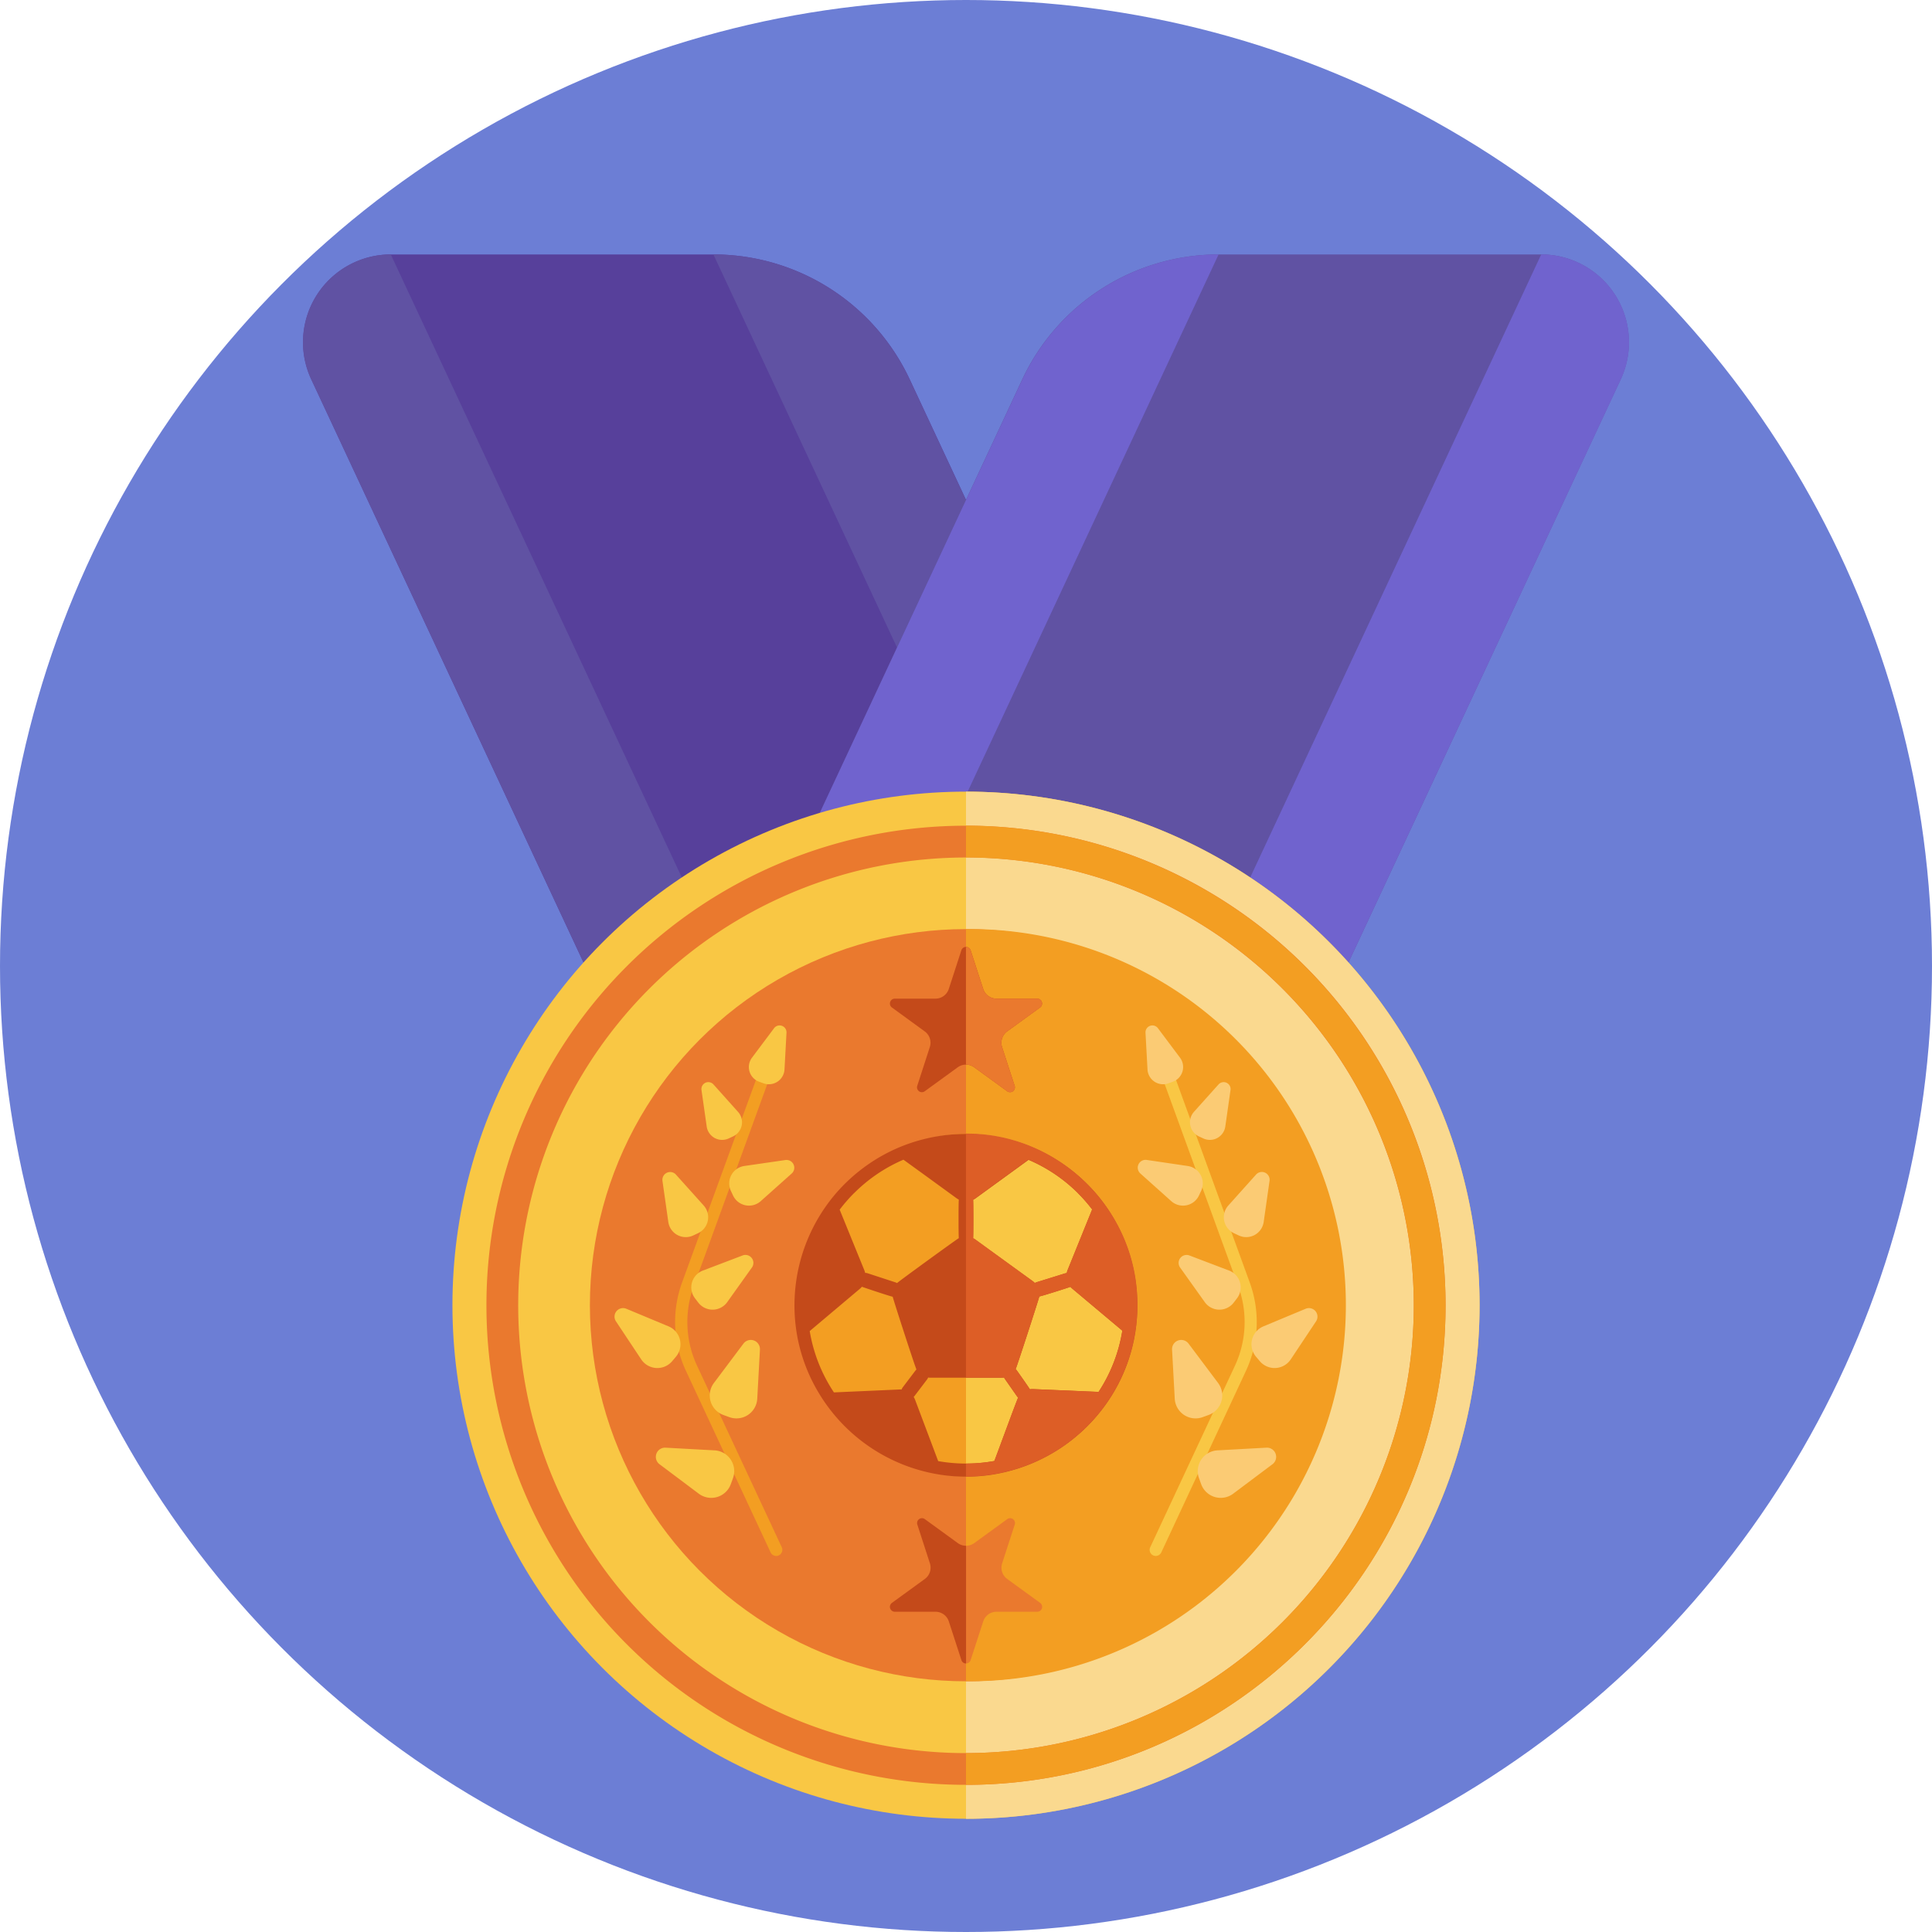<svg id="_50" data-name="50" xmlns="http://www.w3.org/2000/svg" viewBox="0 0 512 512"><defs><style>.cls-1{fill:#6c7ed5;}.cls-2{fill:#57409b;}.cls-3{fill:#6052a3;}.cls-4{fill:#7063ce;}.cls-5{fill:#f9c744;}.cls-6{fill:#fad98f;}.cls-7{fill:#ea792e;}.cls-8{fill:#f39e22;}.cls-9{fill:#c44a1a;}.cls-10{fill:#dd5e26;}.cls-11{fill:#fbcb74;}</style></defs><title>50-soccer-icons</title><circle class="cls-1" cx="256" cy="256" r="256"/><path class="cls-2" d="M154.64,255.07H313.27L241.1,100.55a57.43,57.43,0,0,0-52-33.12h-85.5a23.27,23.27,0,0,0-21.09,33.12Z"/><path class="cls-3" d="M191.21,255.07H154.64L82.47,100.55a23.27,23.27,0,0,1,21.09-33.12h0Z"/><path class="cls-3" d="M313.27,255.07H276.71L189.06,67.43h0a57.43,57.43,0,0,1,52,33.12Z"/><path class="cls-3" d="M357.36,255.07H198.73L270.9,100.55a57.43,57.43,0,0,1,52-33.12h85.5a23.27,23.27,0,0,1,21.09,33.12Z"/><path class="cls-4" d="M320.79,255.07h36.57l72.17-154.52a23.27,23.27,0,0,0-21.09-33.12h0Z"/><path class="cls-4" d="M198.73,255.07h36.56L322.94,67.43h0a57.43,57.43,0,0,0-52,33.12Z"/><circle class="cls-5" cx="256" cy="345.89" r="136.1"/><path class="cls-6" d="M256,482a136.1,136.1,0,1,0,0-272.2Z"/><path class="cls-7" d="M256,473A127.09,127.09,0,1,1,383.09,345.89C383.09,416,326.07,473,256,473Zm0-245.75A118.67,118.67,0,1,0,374.67,345.89,118.8,118.8,0,0,0,256,227.22Z"/><path class="cls-8" d="M256,473v-8.41a118.67,118.67,0,1,0,0-237.34V218.8A127.24,127.24,0,0,1,383.09,345.89C383.09,416,326.07,473,256,473Z"/><circle class="cls-7" cx="256" cy="345.89" r="99.67"/><path class="cls-8" d="M256,445.55a99.67,99.67,0,1,0,0-199.33Z"/><path class="cls-8" d="M301.43,345.89A45.43,45.43,0,0,1,256,391.32h0a45.44,45.44,0,0,1,0-90.87h0A45.43,45.43,0,0,1,301.43,345.89Z"/><path class="cls-5" d="M301.43,345.89A45.43,45.43,0,0,1,256,391.32h0V300.45h0A45.43,45.43,0,0,1,301.43,345.89Z"/><path class="cls-9" d="M300.48,355.22a45.65,45.65,0,0,0-9.56-38.4h0A45.48,45.48,0,0,0,275.78,305h0a45.77,45.77,0,0,0-39.58,0h0A45.74,45.74,0,0,0,221,316.88h0a45.63,45.63,0,0,0-9.49,38.41h0A45,45,0,0,0,217,369.18h0A45.67,45.67,0,0,0,250,390.93h0a45,45,0,0,0,12.1,0h0a45.65,45.65,0,0,0,33-21.87h0a45.11,45.11,0,0,0,5.38-13.83Zm-14.8-39a42.13,42.13,0,0,1,3.75,4.3l-6.52,16.12a4.45,4.45,0,0,0-.22.77,2.25,2.25,0,0,0-.52.08l-7.49,2.33a2.39,2.39,0,0,0-.43.2,4.8,4.8,0,0,0-.53-.47l-15.22-11a3.62,3.62,0,0,0-.62-.37c.09-.32.09-9.88,0-10.2a5.63,5.63,0,0,0,.62-.37l14.08-10.23A41.78,41.78,0,0,1,285.68,316.2Zm-59.36,0a41.78,41.78,0,0,1,13.1-8.89l5.53,4h0l8.55,6.22a4.76,4.76,0,0,0,.6.36c-.1.35-.1,9.86,0,10.21-.1-.05-16.47,11.84-16.37,11.91a2.32,2.32,0,0,0-.39-.18l-7.46-2.44a2.06,2.06,0,0,0-.6-.08,4.88,4.88,0,0,0-.2-.65l-6.56-16.11A43.29,43.29,0,0,1,226.32,316.2Zm-11.74,36.53,13.3-11.21a4.49,4.49,0,0,0,.53-.54c.3.14,7.91,2.68,8.17,2.64,0,.35,6.08,19.08,6.29,19.27a3.33,3.33,0,0,0-.25.28l-3.4,4.49a1.79,1.79,0,0,0-.28.55,4.15,4.15,0,0,0-.61,0L221,369A41.61,41.61,0,0,1,214.58,352.73ZM256,387.86a42.88,42.88,0,0,1-7.37-.65l-6.13-16.28a4.54,4.54,0,0,0-.37-.73,1.84,1.84,0,0,0,.19-.2l3.4-4.48a2.3,2.3,0,0,0,.25-.46,4.21,4.21,0,0,0,.62.05h18.82a3.91,3.91,0,0,0,.68-.06,1.54,1.54,0,0,0,.2.38l3.22,4.6a2.1,2.1,0,0,0,.31.35c-.41.79-5.8,15.53-6.31,16.8A41.54,41.54,0,0,1,256,387.86Zm35.13-19-17.39-.74a4.75,4.75,0,0,0-.84.06c.24.17-3.43-5-3.43-5a1.78,1.78,0,0,0-.32-.35c.07.16,6.39-19.31,6.27-19.26.38,0,7.89-2.38,8.25-2.56a4.57,4.57,0,0,0,.44.44l13.32,11.19A41.53,41.53,0,0,1,291.13,368.87Z"/><path class="cls-10" d="M301.39,344c-.79-24.12-21.34-43.78-45.4-43.58v64.66c.21,0,10.24.06,10.09-.06s3.42,4.95,3.43,5a2.1,2.1,0,0,0,.31.35c-.41.79-5.8,15.53-6.31,16.81a42.66,42.66,0,0,1-7.52.67v3.46A45.55,45.55,0,0,0,295.09,369h0A45.35,45.35,0,0,0,301.39,344ZM258.5,328.47a5.63,5.63,0,0,0-.62-.37c.09-.32.09-9.87,0-10.19a5.63,5.63,0,0,0,.62-.37l14.07-10.24a42.14,42.14,0,0,1,16.86,13.2l-6.53,16.12a5.56,5.56,0,0,0-.22.77,2.26,2.26,0,0,0-.51.08l-7.49,2.33a2.11,2.11,0,0,0-.43.2,4.73,4.73,0,0,0-.53-.46Zm32.63,40.41-17.38-.75a4.51,4.51,0,0,0-.83.06c0-.14-3.45-5-3.45-5a1.78,1.78,0,0,0-.32-.35c.08.16,6.39-19.3,6.27-19.26.38,0,7.89-2.38,8.25-2.55a4.47,4.47,0,0,0,.44.43l13.32,11.18A41.62,41.62,0,0,1,291.13,368.88Z"/><path class="cls-5" d="M306.84,412.24a1.58,1.58,0,0,1-1.24-.05,1.62,1.62,0,0,1-.78-2.15L327.24,362a27.47,27.47,0,0,0,.92-21.11l-21.59-59.31a1.62,1.62,0,0,1,3-1.11l21.59,59.31a30.63,30.63,0,0,1-1,23.58l-22.42,48.08A1.61,1.61,0,0,1,306.84,412.24Z"/><path class="cls-11" d="M320.25,375l-1.54.56a5.52,5.52,0,0,1-7.39-4.88l-.71-13A2.43,2.43,0,0,1,315,356.1l7.79,10.38A5.52,5.52,0,0,1,320.25,375Z"/><path class="cls-11" d="M328.29,327.41l-1.26-.59a4.67,4.67,0,0,1-1.51-7.35l7.34-8.19a2.06,2.06,0,0,1,3.58,1.67l-1.55,10.89A4.67,4.67,0,0,1,328.29,327.41Z"/><path class="cls-11" d="M318.87,301.69l-1.12-.52a4.15,4.15,0,0,1-1.34-6.52l6.52-7.27a1.83,1.83,0,0,1,3.17,1.48l-1.38,9.66A4.13,4.13,0,0,1,318.87,301.69Z"/><path class="cls-11" d="M310.81,286.67l-1.16.42a4.14,4.14,0,0,1-5.55-3.67l-.53-9.74a1.83,1.83,0,0,1,3.29-1.2l5.85,7.81A4.14,4.14,0,0,1,310.81,286.67Z"/><path class="cls-11" d="M318.33,315.55l-.59,1.26a4.67,4.67,0,0,1-7.35,1.5l-8.2-7.34a2.07,2.07,0,0,1,1.67-3.58L314.75,309A4.67,4.67,0,0,1,318.33,315.55Z"/><path class="cls-11" d="M327.81,344.08l-.87,1.13a4.77,4.77,0,0,1-7.67-.14l-6.53-9.16a2.11,2.11,0,0,1,2.46-3.2l10.52,4A4.78,4.78,0,0,1,327.81,344.08Z"/><path class="cls-11" d="M318.31,393.29l-.56-1.54a5.52,5.52,0,0,1,4.88-7.39l13-.71a2.44,2.44,0,0,1,1.6,4.38l-10.39,7.79A5.51,5.51,0,0,1,318.31,393.29Z"/><path class="cls-11" d="M333.82,360.68l-1-1.18a5.14,5.14,0,0,1,2-8L346,346.84a2.26,2.26,0,0,1,2.76,3.34l-6.7,10.07A5.14,5.14,0,0,1,333.82,360.68Z"/><path class="cls-8" d="M205.16,412.24a1.55,1.55,0,0,0,1.23-.05,1.63,1.63,0,0,0,.79-2.15L184.76,362a27.42,27.42,0,0,1-.92-21.11l21.58-59.31a1.62,1.62,0,0,0-3-1.11L180.8,339.75a30.63,30.63,0,0,0,1,23.58l22.42,48.08A1.58,1.58,0,0,0,205.16,412.24Z"/><path class="cls-5" d="M191.75,375l1.54.56a5.52,5.52,0,0,0,7.39-4.88l.71-13A2.43,2.43,0,0,0,197,356.1l-7.79,10.38A5.51,5.51,0,0,0,191.75,375Z"/><path class="cls-5" d="M183.71,327.41l1.26-.59a4.67,4.67,0,0,0,1.51-7.35l-7.35-8.19a2.06,2.06,0,0,0-3.57,1.67l1.55,10.89A4.67,4.67,0,0,0,183.71,327.41Z"/><path class="cls-5" d="M193.13,301.69l1.12-.52a4.14,4.14,0,0,0,1.33-6.52l-6.51-7.27a1.83,1.83,0,0,0-3.17,1.48l1.38,9.66A4.13,4.13,0,0,0,193.13,301.69Z"/><path class="cls-5" d="M201.18,286.67l1.16.42a4.15,4.15,0,0,0,5.56-3.67l.53-9.74a1.83,1.83,0,0,0-3.29-1.2l-5.85,7.81A4.14,4.14,0,0,0,201.18,286.67Z"/><path class="cls-5" d="M193.67,315.55l.59,1.26a4.67,4.67,0,0,0,7.35,1.5L209.8,311a2.06,2.06,0,0,0-1.66-3.58L197.24,309A4.67,4.67,0,0,0,193.67,315.55Z"/><path class="cls-5" d="M184.19,344.08l.87,1.13a4.77,4.77,0,0,0,7.67-.14l6.53-9.16a2.11,2.11,0,0,0-2.47-3.2l-10.51,4A4.77,4.77,0,0,0,184.19,344.08Z"/><path class="cls-5" d="M193.68,393.29l.56-1.54a5.51,5.51,0,0,0-4.88-7.39l-13-.71a2.44,2.44,0,0,0-1.59,4.38l10.38,7.79A5.51,5.51,0,0,0,193.68,393.29Z"/><path class="cls-5" d="M178.17,360.68l1-1.18a5.14,5.14,0,0,0-2-8L166,346.84a2.26,2.26,0,0,0-2.76,3.34l6.69,10.07A5.14,5.14,0,0,0,178.17,360.68Z"/><path class="cls-9" d="M275.63,267l-8.72,6.33a3.72,3.72,0,0,0-1.35,4.16l3.33,10.24a1.29,1.29,0,0,1-2,1.45l-8.71-6.33a3.73,3.73,0,0,0-4.38,0l-8.71,6.33a1.29,1.29,0,0,1-2-1.45l3.32-10.24a3.71,3.71,0,0,0-1.35-4.16L236.37,267a1.3,1.3,0,0,1,.76-2.35H247.9a3.72,3.72,0,0,0,3.54-2.57l3.33-10.24a1.29,1.29,0,0,1,2.46,0l3.33,10.24a3.7,3.7,0,0,0,3.53,2.57h10.78A1.3,1.3,0,0,1,275.63,267Z"/><path class="cls-7" d="M275.63,267l-8.72,6.33a3.72,3.72,0,0,0-1.35,4.16l3.33,10.24a1.29,1.29,0,0,1-2,1.45l-8.71-6.33a3.67,3.67,0,0,0-2.19-.71v-31.2a1.27,1.27,0,0,1,1.23.9l3.33,10.24a3.7,3.7,0,0,0,3.53,2.57h10.78A1.3,1.3,0,0,1,275.63,267Z"/><path class="cls-7" d="M236.37,424.78l8.71-6.33a3.71,3.71,0,0,0,1.35-4.16l-3.32-10.24a1.29,1.29,0,0,1,2-1.45l8.71,6.33a3.73,3.73,0,0,0,4.38,0l8.71-6.33a1.29,1.29,0,0,1,2,1.45l-3.33,10.24a3.72,3.72,0,0,0,1.35,4.16l8.72,6.33a1.3,1.3,0,0,1-.76,2.35H264.09a3.7,3.7,0,0,0-3.53,2.57l-3.33,10.24a1.29,1.29,0,0,1-2.46,0l-3.33-10.24a3.72,3.72,0,0,0-3.54-2.57H237.13A1.3,1.3,0,0,1,236.37,424.78Z"/><path class="cls-9" d="M236.37,424.78l8.71-6.33a3.71,3.71,0,0,0,1.35-4.16l-3.32-10.24a1.29,1.29,0,0,1,2-1.45l8.71,6.33a3.67,3.67,0,0,0,2.19.71v31.2a1.27,1.27,0,0,1-1.23-.9l-3.33-10.24a3.72,3.72,0,0,0-3.54-2.57H237.13A1.3,1.3,0,0,1,236.37,424.78Z"/></svg>
